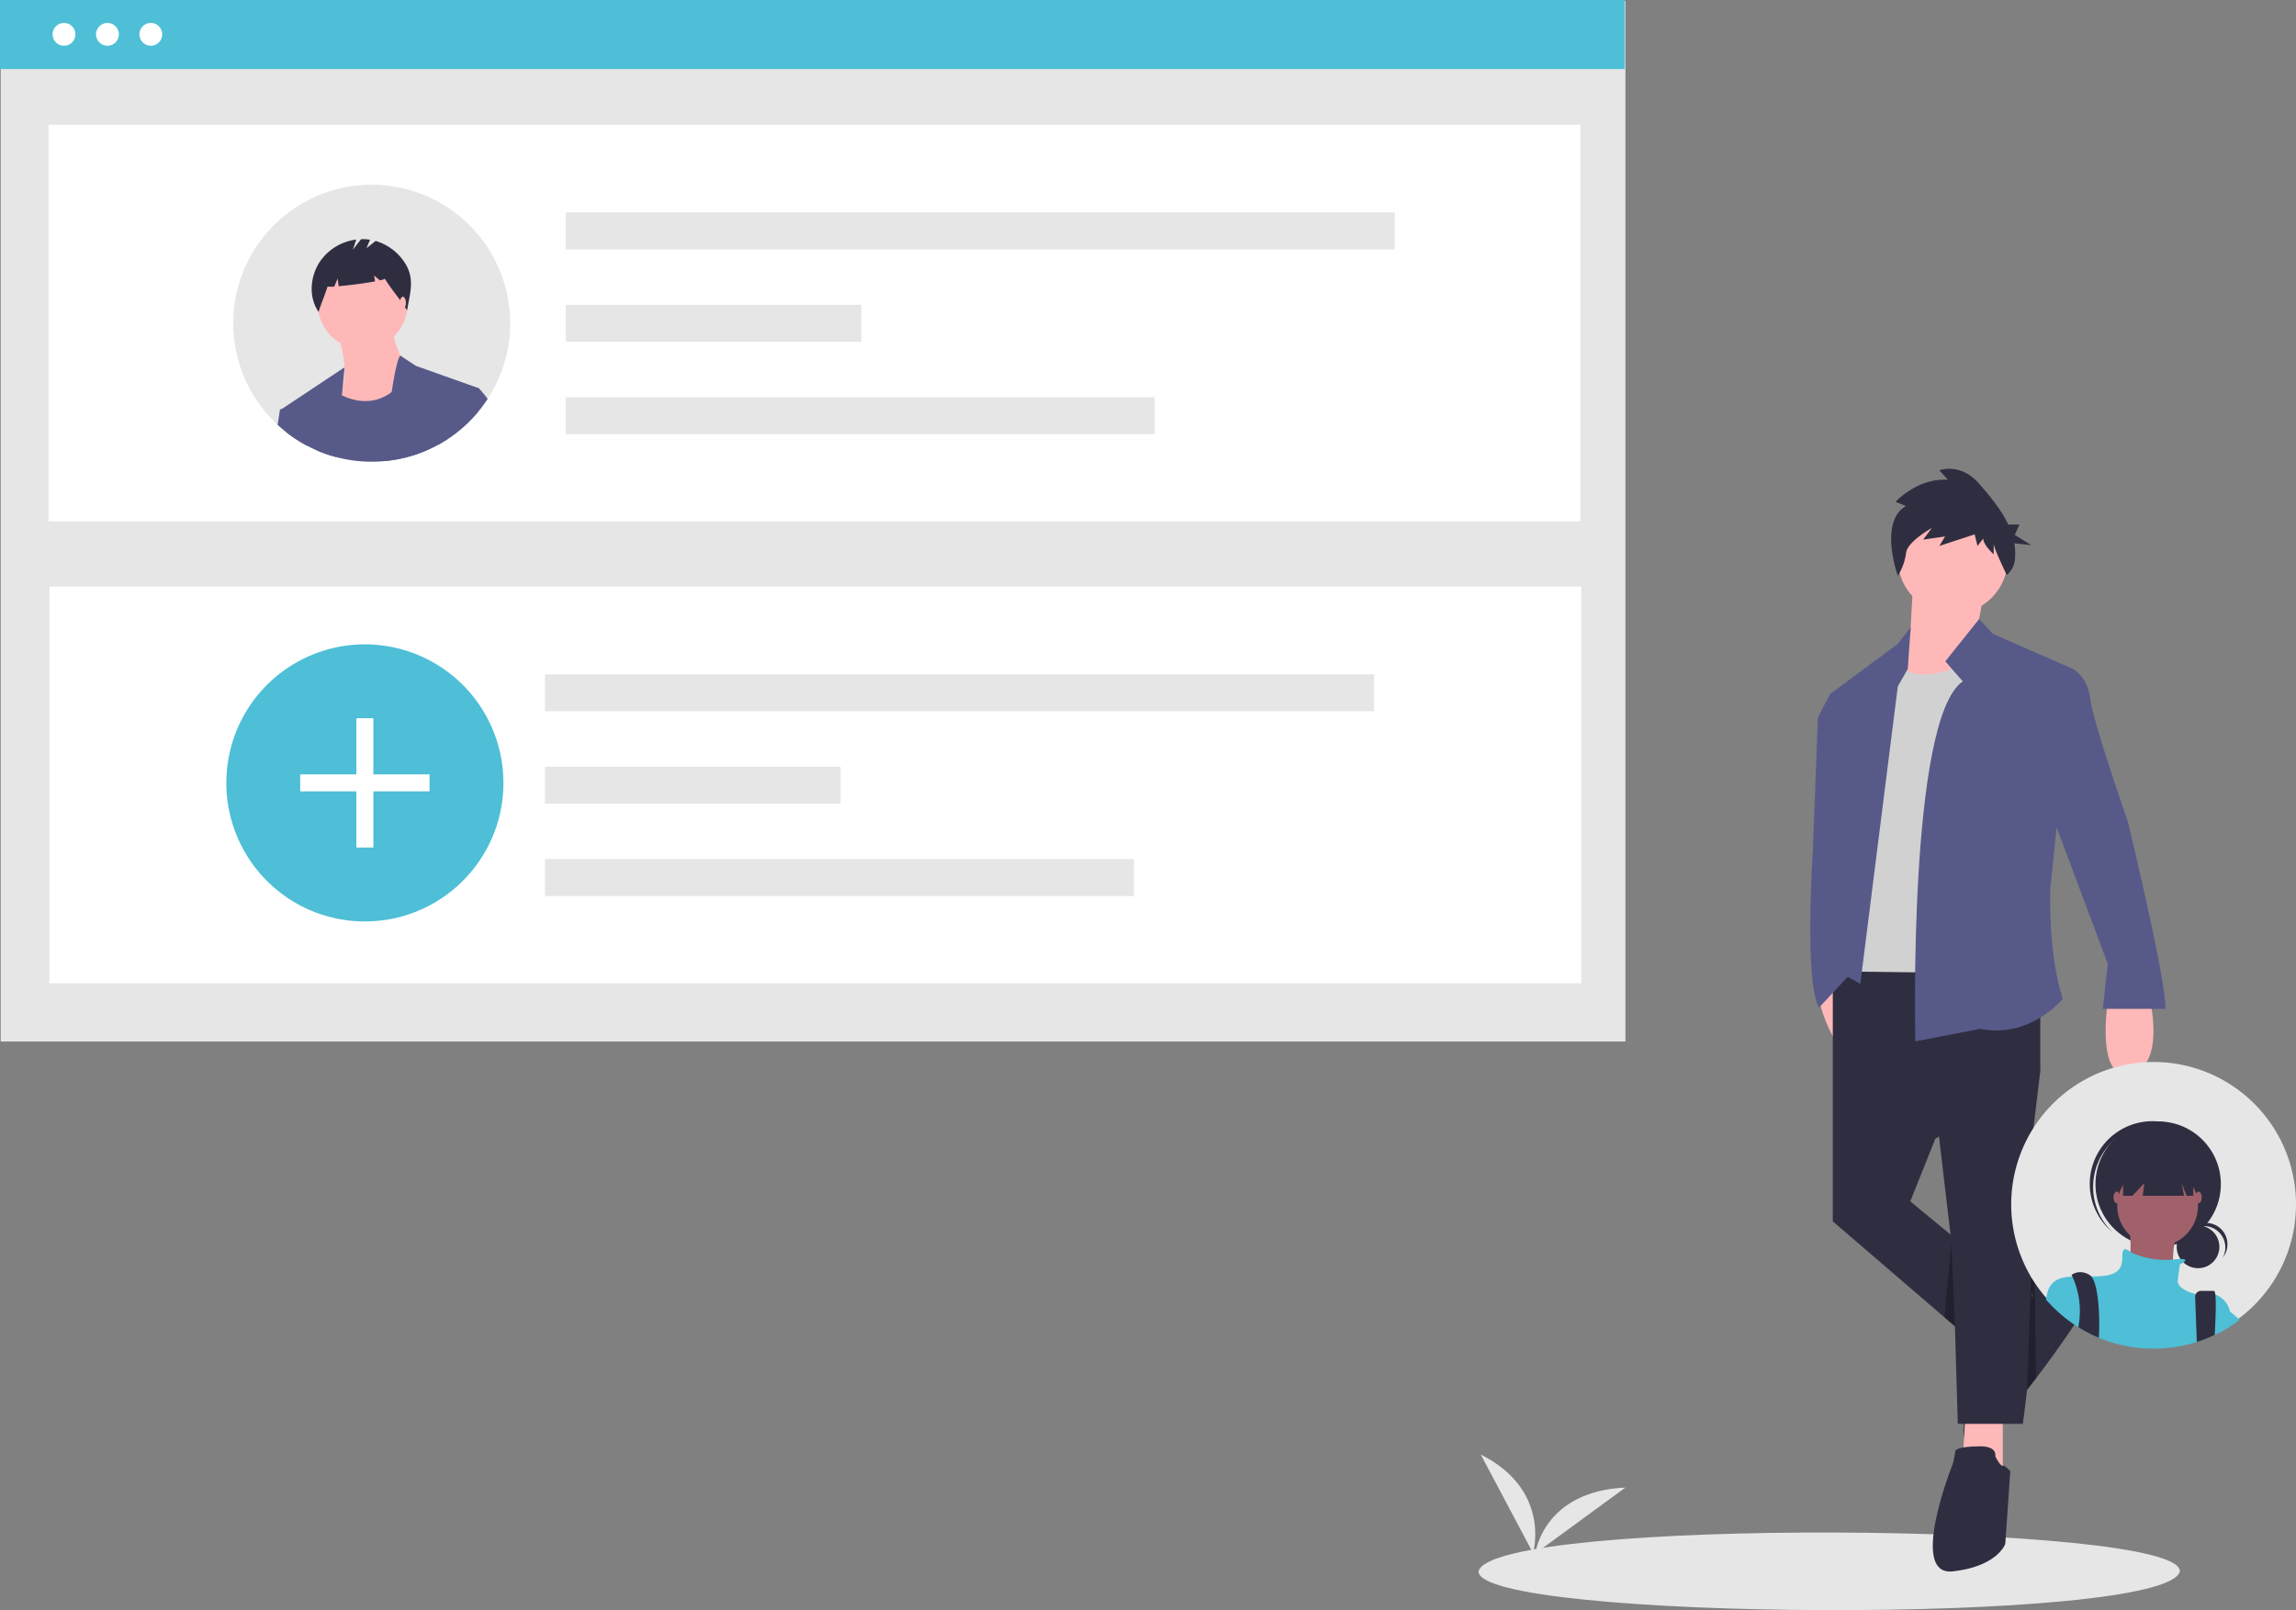 <svg height="629.902" viewBox="0 0 898.235 629.902" width="898.235" xmlns="http://www.w3.org/2000/svg"><rect x="0" y="0" width="898.235" height="629.902" fill="#808080" stroke="none"/><path d="m727.966 744.257s7.3-24.57-20.468-38.559z" fill="#e6e6e6" transform="translate(-128.211 -136.684)"/><path d="m730.561 745.406s2.895-24.249 35.237-25.769z" fill="#e6e6e6" transform="translate(-129.895 -137.702)"/><path d="m982.957 747.585c-5.136 21.131-274.791 19.357-274.383 0 5.136-21.131 274.791-19.357 274.383 0z" fill="#e6e6e6" transform="translate(-130.144 -132.873)"/><ellipse cx="93.108" cy="55.964" fill="#fff" rx="4.354" ry="4.354"/><ellipse cx="109.633" cy="55.964" fill="#fff" rx="4.354" ry="4.354"/><ellipse cx="126.158" cy="55.964" fill="#fff" rx="4.354" ry="4.354"/><path d="m82.529 66.193h552.899v3.073h-552.899z" fill="#fff"/><path d="m894.817 636.335s-3.2-10.845 2.014-7.307 20.391 8.851 14.923 17.36-38.195 55.542-43.487 46.222c-2.938-5.174 7.3-49.061 7.3-49.061s7.283-1.683 8.326 0 10.924-7.214 10.924-7.214z" fill="#2f2e41" transform="translate(-99.545 -129.18)"/><path d="m689.792 207.972-.978 17.6-12.714 25.428 42.054-1.956-2.934-26.406 1.956-10.758z" fill="#ffb8b8" transform="translate(58.526 22.397)"/><path d="m839.559 371s6.846 7.824 24.45-.978l13.692 66.5 1.956 59.658-58.68-1.956.978-60.636z" fill="#d1d1d1" transform="translate(-96.13 -110.317)"/><path d="m805.636 507.2s6.318 31.039 18.13 23.519-2.546-29.311-2.546-29.311z" fill="#ffb8b8" transform="translate(-95.01 -119.911)"/><path d="m712.95 557.116-.978 16.626 15.648 4.89v-22.494z" fill="#ffb8b8" transform="translate(55.906 -3.029)"/><path d="m657.11 369.394v97.8l55.746 47.923 13.691-23.473-39.12-32.273 9.78-24.45 41.076-26.407v-38.142z" fill="#2f2e41" transform="translate(59.913 10.609)"/><path d="m856.848 561.511 5.868 49.878 1.956 66.5h25.428s8.8-58.68-.978-73.35l7.824-64.539-7.824-25.428z" fill="#2f2e41" transform="translate(-98.75 -120.873)"/><path d="m879.188 704.168s.978-3.912-5.868-3.912-9.78.978-9.78 1.956a42.365 42.365 0 0 1 -.978 4.89s-17.6 44.01 0 42.054 20.538-10.756 20.538-10.756l1.956-28.362s-1.956-2.395-2.934-2.175-2.934-3.695-2.934-3.695z" fill="#2f2e41" transform="translate(-98.595 -134.433)"/><circle cx="763.967" cy="218.633" fill="#ffb8b8" r="21.516"/><path d="m865.924 375.49-6.846-7.824 13.236-16.566 5.346 5.8 31.3 13.692-8.8 86.064s-.978 25.428 4.89 43.032c0 0-12.714 15.648-32.274 11.736l-25.428 4.89s-2.94-126.154 18.576-140.824z" fill="#575a89" transform="translate(-98.045 -108.935)"/><path d="m686.373 240.449 1.124-16.3-5.035 6.519-26.406 19.56 2.934 108.558 8.8 4.891 14.671-116.377z" fill="#575a89" transform="translate(59.99 21.216)"/><path d="m817.71 381.631-6.846.978s-4.89 8.8-4.89 9.78-1.956 51.834-1.956 51.834-3.423 51.345 2.445 61.125l17.314-18.628-6.067-17.069z" fill="#575a89" transform="translate(-94.819 -111.164)"/><path d="m706.983 483.892 1.349 32.736-4.067-3.5z" opacity=".3" transform="translate(56.469 2.247)"/><path d="m742.039 497.981-1.427.707-1.53 43.855 3.535-4.55z" opacity=".3" transform="translate(53.927 1.218)"/><path d="m928.525 512.457s-4.89 31.3 8.8 28.362 7.824-28.362 7.824-28.362z" fill="#ffb8b8" transform="translate(-103.922 -120.718)"/><path d="m904.017 372.136h8.8s5.868 2.934 6.846 11.736 14.67 47.922 14.67 47.922 15.648 64.548 14.67 73.35h-24.45l1.956-17.6-26.406-70.416z" fill="#575a89" transform="translate(-101.909 -110.471)"/><path d="m842.977 302.268-4.1-1.642s8.576-9.442 20.508-8.621l-3.356-3.695s8.2-3.284 15.661 5.337c3.92 4.532 8.456 9.859 11.284 15.859h4.393l-1.833 4.037 6.417 4.037-6.586-.725a22.557 22.557 0 0 1 .179 6.7 8.664 8.664 0 0 1 -3.172 5.667s-5.087-10.529-5.087-12.171v4.105s-4.1-3.695-4.1-6.158l-2.237 2.874-1.119-4.516-13.8 4.516 2.237-3.695-8.576 1.232 3.356-4.516s-9.695 5.337-10.068 9.852a21.681 21.681 0 0 1 -3.211 8.795s-7.604-21.114 3.21-27.272z" fill="#2f2e41" transform="translate(-97.312 -104.304)"/><path d="m.271.36h635.631v407.086h-635.631z" fill="#e6e6e6"/><path d="m0 0h635.631v27.004h-635.631z" fill="#4ebfd6"/><path d="m18.972 48.785h599.28v155.185h-599.28z" fill="#fff"/><path d="m19.351 229.471h599.28v155.185h-599.28z" fill="#fff"/><path d="m221.34 83.115h324.331v14.455h-324.331z" fill="#e6e6e6"/><path d="m221.34 119.252h115.639v14.455h-115.639z" fill="#e6e6e6"/><path d="m221.34 155.389h230.375v14.455h-230.375z" fill="#e6e6e6"/><path d="m355.985 256.388a53.871 53.871 0 0 1 -8.807 29.607 52.67 52.67 0 0 1 -3.962 5.321 54.386 54.386 0 0 1 -11.609 10.315q-1.771 1.174-3.642 2.2a53.7 53.7 0 0 1 -21.042 6.48c-1.679.164-3.386.242-5.108.242a53.954 53.954 0 0 1 -13.978-1.828 51.9 51.9 0 0 1 -7.562-2.625q-1.878-.811-3.671-1.764a53.355 53.355 0 0 1 -8.159-5.285q-1.782-1.387-3.436-2.924a54.167 54.167 0 1 1 90.975-39.736z" fill="#e6e6e6" transform="translate(-156.403 -129.939)"/><path d="m304.673 283.222s4.931 13.7 1.1 21.368 6.027 16.437 6.027 16.437 25.752-13.15 22.464-19.725-8.766-15.341-7.671-20.82z" fill="#ffb8b8" transform="translate(-172.388 -151.88)"/><ellipse cx="141.874" cy="119.014" fill="#ffb8b8" rx="17.533" ry="17.533"/><g fill="#575a89"><path d="m300.545 337.355a51.9 51.9 0 0 1 -7.562-2.625l.47-13.31 4.93-10.962a22.923 22.923 0 0 0 3.543 2.283c.3.164.6.32.932.477 4.624 2.234 12.178 4.2 19.5-1.28a27.88 27.88 0 0 0 6.737-7.583l13.672 7.747.718 8.394.832 9.767q-1.771 1.174-3.642 2.2a53.7 53.7 0 0 1 -21.042 6.48c-1.679.164-3.386.242-5.108.242a53.95 53.95 0 0 1 -13.98-1.83z" transform="translate(-169.111 -158.572)"/><path d="m298.543 301.44v.021l-.69 7.156-.363 3.784-.533 5.627-1.778 18.51a51.9 51.9 0 0 1 -7.562-2.625q-1.878-.811-3.671-1.764a53.356 53.356 0 0 1 -8.159-5.285l-1.949-9 .149-.1z" transform="translate(-163.744 -157.755)"/><path d="m351.052 329.865a53.7 53.7 0 0 1 -21.042 6.48c.4-6.658.982-13.089 1.643-18.815.341-2.938.7-5.684 1.081-8.188 1.188-8.045 2.468-13.509 3.386-14.248l6.061 4 24.656 8.764-.534 9.49a54.387 54.387 0 0 1 -11.609 10.315q-1.771 1.178-3.642 2.202z" transform="translate(-179.491 -155.976)"/><path d="m275.207 333.048q-1.782-1.387-3.436-2.924l.939-6.075.7-.1 3.137-.448 6.822 14.832a53.351 53.351 0 0 1 -8.159-5.285z" transform="translate(-163.165 -163.939)"/><path d="m378.21 316.578a52.666 52.666 0 0 1 -3.962 5.321 54.386 54.386 0 0 1 -11.609 10.315q-1.771 1.174-3.642 2.2l-.647-2.824 3.457-9.141 4.211-11.133 8.764 1.1a51.321 51.321 0 0 1 3.428 4.162z" transform="translate(-187.434 -160.523)"/></g><path d="m326.949 241.387a20.483 20.483 0 0 0 -11.649-8.907l-3.562 2.85 1.385-3.324a18.855 18.855 0 0 0 -3.521-.2l-3.205 4.121 1.327-3.98a20.287 20.287 0 0 0 -13.995 8.325c-4.079 5.882-4.768 14.062-.755 19.99 1.1-3.385 2.438-6.561 3.54-9.946a10.017 10.017 0 0 0 2.61.013l1.34-3.127.374 2.994c4.153-.362 10.314-1.156 14.251-1.884l-.383-2.3 2.291 1.909c1.206-.278 1.923-.53 1.863-.722 2.928 4.721 5.83 7.736 8.758 12.457 1.109-6.656 3.071-12.194-.669-18.269z" fill="#2f2e41" transform="translate(-168.356 -138.23)"/><ellipse cx="157.622" cy="118.464" fill="#ffb8b8" rx="1.187" ry="2.374"/><path d="m356.06 429.339a53.91 53.91 0 0 1 -8.813 29.627 52.691 52.691 0 0 1 -3.965 5.325 54.426 54.426 0 0 1 -11.617 10.322q-1.773 1.175-3.645 2.2a53.739 53.739 0 0 1 -21.057 6.485c-1.68.164-3.388.242-5.111.242a53.986 53.986 0 0 1 -13.988-1.829 51.937 51.937 0 0 1 -7.567-2.627q-1.879-.812-3.673-1.765a53.393 53.393 0 0 1 -8.165-5.289q-1.783-1.388-3.438-2.926a54.2 54.2 0 1 1 91.039-39.764z" fill="#4ebfd6" transform="translate(-159.113 -123.07)"/><path d="m139.42 280.966h6.645v50.592h-6.645z" fill="#fff"/><path d="m0 0h6.645v50.592h-6.645z" fill="#fff" transform="matrix(0 1 -1 0 168.038 302.94)"/><path d="m213.209 263.801h324.331v14.455h-324.331z" fill="#e6e6e6"/><path d="m213.209 299.938h115.639v14.455h-115.639z" fill="#e6e6e6"/><path d="m213.209 336.075h230.375v14.455h-230.375z" fill="#e6e6e6"/><path d="m1004.717 580.212a55.661 55.661 0 0 1 -22.017 44.363q-1.488 1.132-3.049 2.169-.4.266-.8.511c-.97.622-1.954 1.2-2.953 1.747q-.6.333-1.2.644c-.081.044-.156.081-.237.118-.511.266-1.021.526-1.539.77a54.529 54.529 0 0 1 -6.994 2.768 55.266 55.266 0 0 1 -11.664 2.368q-2.6.244-5.255.244a55.462 55.462 0 0 1 -14.373-1.88 53.518 53.518 0 0 1 -7.061-2.391c-.237-.1-.481-.2-.718-.3q-1.687-.733-3.308-1.576l-.466-.244q-1.765-.921-3.449-1.969a55.823 55.823 0 0 1 -4.944-3.464q-1.21-.933-2.354-1.954c-.4-.34-.792-.7-1.177-1.051a56.82 56.82 0 0 1 -4.256-4.4c-.533-.614-1.051-1.236-1.554-1.873a55.709 55.709 0 1 1 99.369-34.6z" fill="#e6e6e6" transform="translate(-106.482 -109.042)"/><circle cx="859.912" cy="487.779" fill="#2f2e41" r="8.349"/><path d="m992.913 610.808a8.35 8.35 0 0 1 7.35 12.312 8.347 8.347 0 1 0 -13.868-9.172 8.329 8.329 0 0 1 6.519-3.14z" fill="#2f2e41" transform="translate(-130.675 -131.148)"/><circle cx="844.31" cy="463.235" fill="#2f2e41" r="24.526"/><path d="m942.359 565.215a24.522 24.522 0 0 1 33.99-2.572c-.2-.191-.4-.383-.607-.568a24.526 24.526 0 1 0 -32.59 36.66c.208.185.422.36.635.537a24.522 24.522 0 0 1 -1.427-34.057z" fill="#2f2e41" transform="translate(-117.298 -117.197)"/><circle cx="844.102" cy="471.757" fill="#a0616a" r="15.796"/><path d="m954.977 607.308s2.078 19.122-1.247 21.2 19.122 4.988 19.122 4.988-3.326-20.785 4.988-26.189z" fill="#a0616a" transform="translate(-122.099 -130.562)"/><path d="m983.626 647.673v6.039c-.97.622-1.954 1.2-2.953 1.747q-.6.333-1.2.644v.118h-.237c-.511.266-1.021.525-1.54.77a54.506 54.506 0 0 1 -6.994 2.768 55.274 55.274 0 0 1 -11.664 2.368q-2.6.244-5.255.244a55.459 55.459 0 0 1 -14.373-1.88 53.5 53.5 0 0 1 -7.061-2.391c-.237-.1-.481-.2-.718-.3q-1.687-.733-3.308-1.576l-.466-.244q-1.765-.921-3.449-1.969a55.822 55.822 0 0 1 -4.944-3.464q-1.21-.933-2.354-1.954c-.4-.341-.792-.7-1.177-1.051a56.809 56.809 0 0 1 -4.256-4.4 20.484 20.484 0 0 1 .873-3.693l.008-.007a7.732 7.732 0 0 1 .4-.918c1.791-3.353 5.025-4.182 9.052-4.359 2.265-.1 4.774.007 7.431-.022 1.4-.007 2.842-.059 4.3-.192 9.148-.829 7.483-6.232 7.9-9.141.407-2.82 2.946-.377 3.116-.215l.007.007a32.279 32.279 0 0 0 16.6 2.916h.007a28.556 28.556 0 0 1 2.938-.222c2.576-.03 2.013.71 1.132 1.317a11.66 11.66 0 0 1 -1.354.762s-.414 2.494-.829 6.239c-.4 3.582 6.461 5.262 7.031 5.388a.074.074 0 0 0 .037.015 13.816 13.816 0 0 1 7.616.192 9.032 9.032 0 0 1 5.684 6.461z" fill="#4ebfd6" transform="translate(-111.258 -134.76)"/><path d="m935.963 659.37c-.022.674-.059 1.3-.1 1.88-.237-.1-.481-.2-.718-.3q-1.687-.733-3.308-1.576l-.466-.244q-1.765-.921-3.449-1.969a17.334 17.334 0 0 1 .192-1.761 32.226 32.226 0 0 0 -2.59-18.081c-.2-.407-.318-.629-.318-.629s2.909-2.494 7.061 0a2.746 2.746 0 0 1 .688.607c2.756 3.259 3.296 15.013 3.008 22.073z" fill="#2f2e41" transform="translate(-114.774 -137.909)"/><path d="m998.222 661.95c-.007.252-.022.511-.037.77a54.51 54.51 0 0 1 -6.994 2.768l-.141-3.538-.533-14.047a2.229 2.229 0 0 1 .259-1.169 2.269 2.269 0 0 1 2.024-1.234h5.077c.252 0 .429.511.548 1.436.323 2.573.167 8.324-.203 15.014z" fill="#2f2e41" transform="translate(-131.746 -140.489)"/><path d="m797.018 443.487v15.8h3.658l4.655-4.988-.623 4.988h16.17l-1-4.988 2 4.988h2.578v-15.8z" fill="#2f2e41" transform="translate(33.574 8.525)"/><ellipse cx="828.098" cy="468.432" fill="#a0616a" rx="1.247" ry="2.286"/><ellipse cx="860.107" cy="468.432" fill="#a0616a" rx="1.247" ry="2.286"/><path d="m1011.279 658.365q-1.488 1.133-3.049 2.169-.4.267-.8.511c-.97.622-1.954 1.2-2.953 1.747q-.6.333-1.2.644v-11.76s1.606 1.28 4.152 3.412c1.119.939 2.422 2.049 3.85 3.277z" fill="#4ebfd6" transform="translate(-135.063 -142.092)"/><circle cx="42.039" cy="13.433" fill="#fff" r="4.467"/><circle cx="58.995" cy="13.433" fill="#fff" r="4.467"/><circle cx="25.039" cy="13.433" fill="#fff" r="4.467"/></svg>